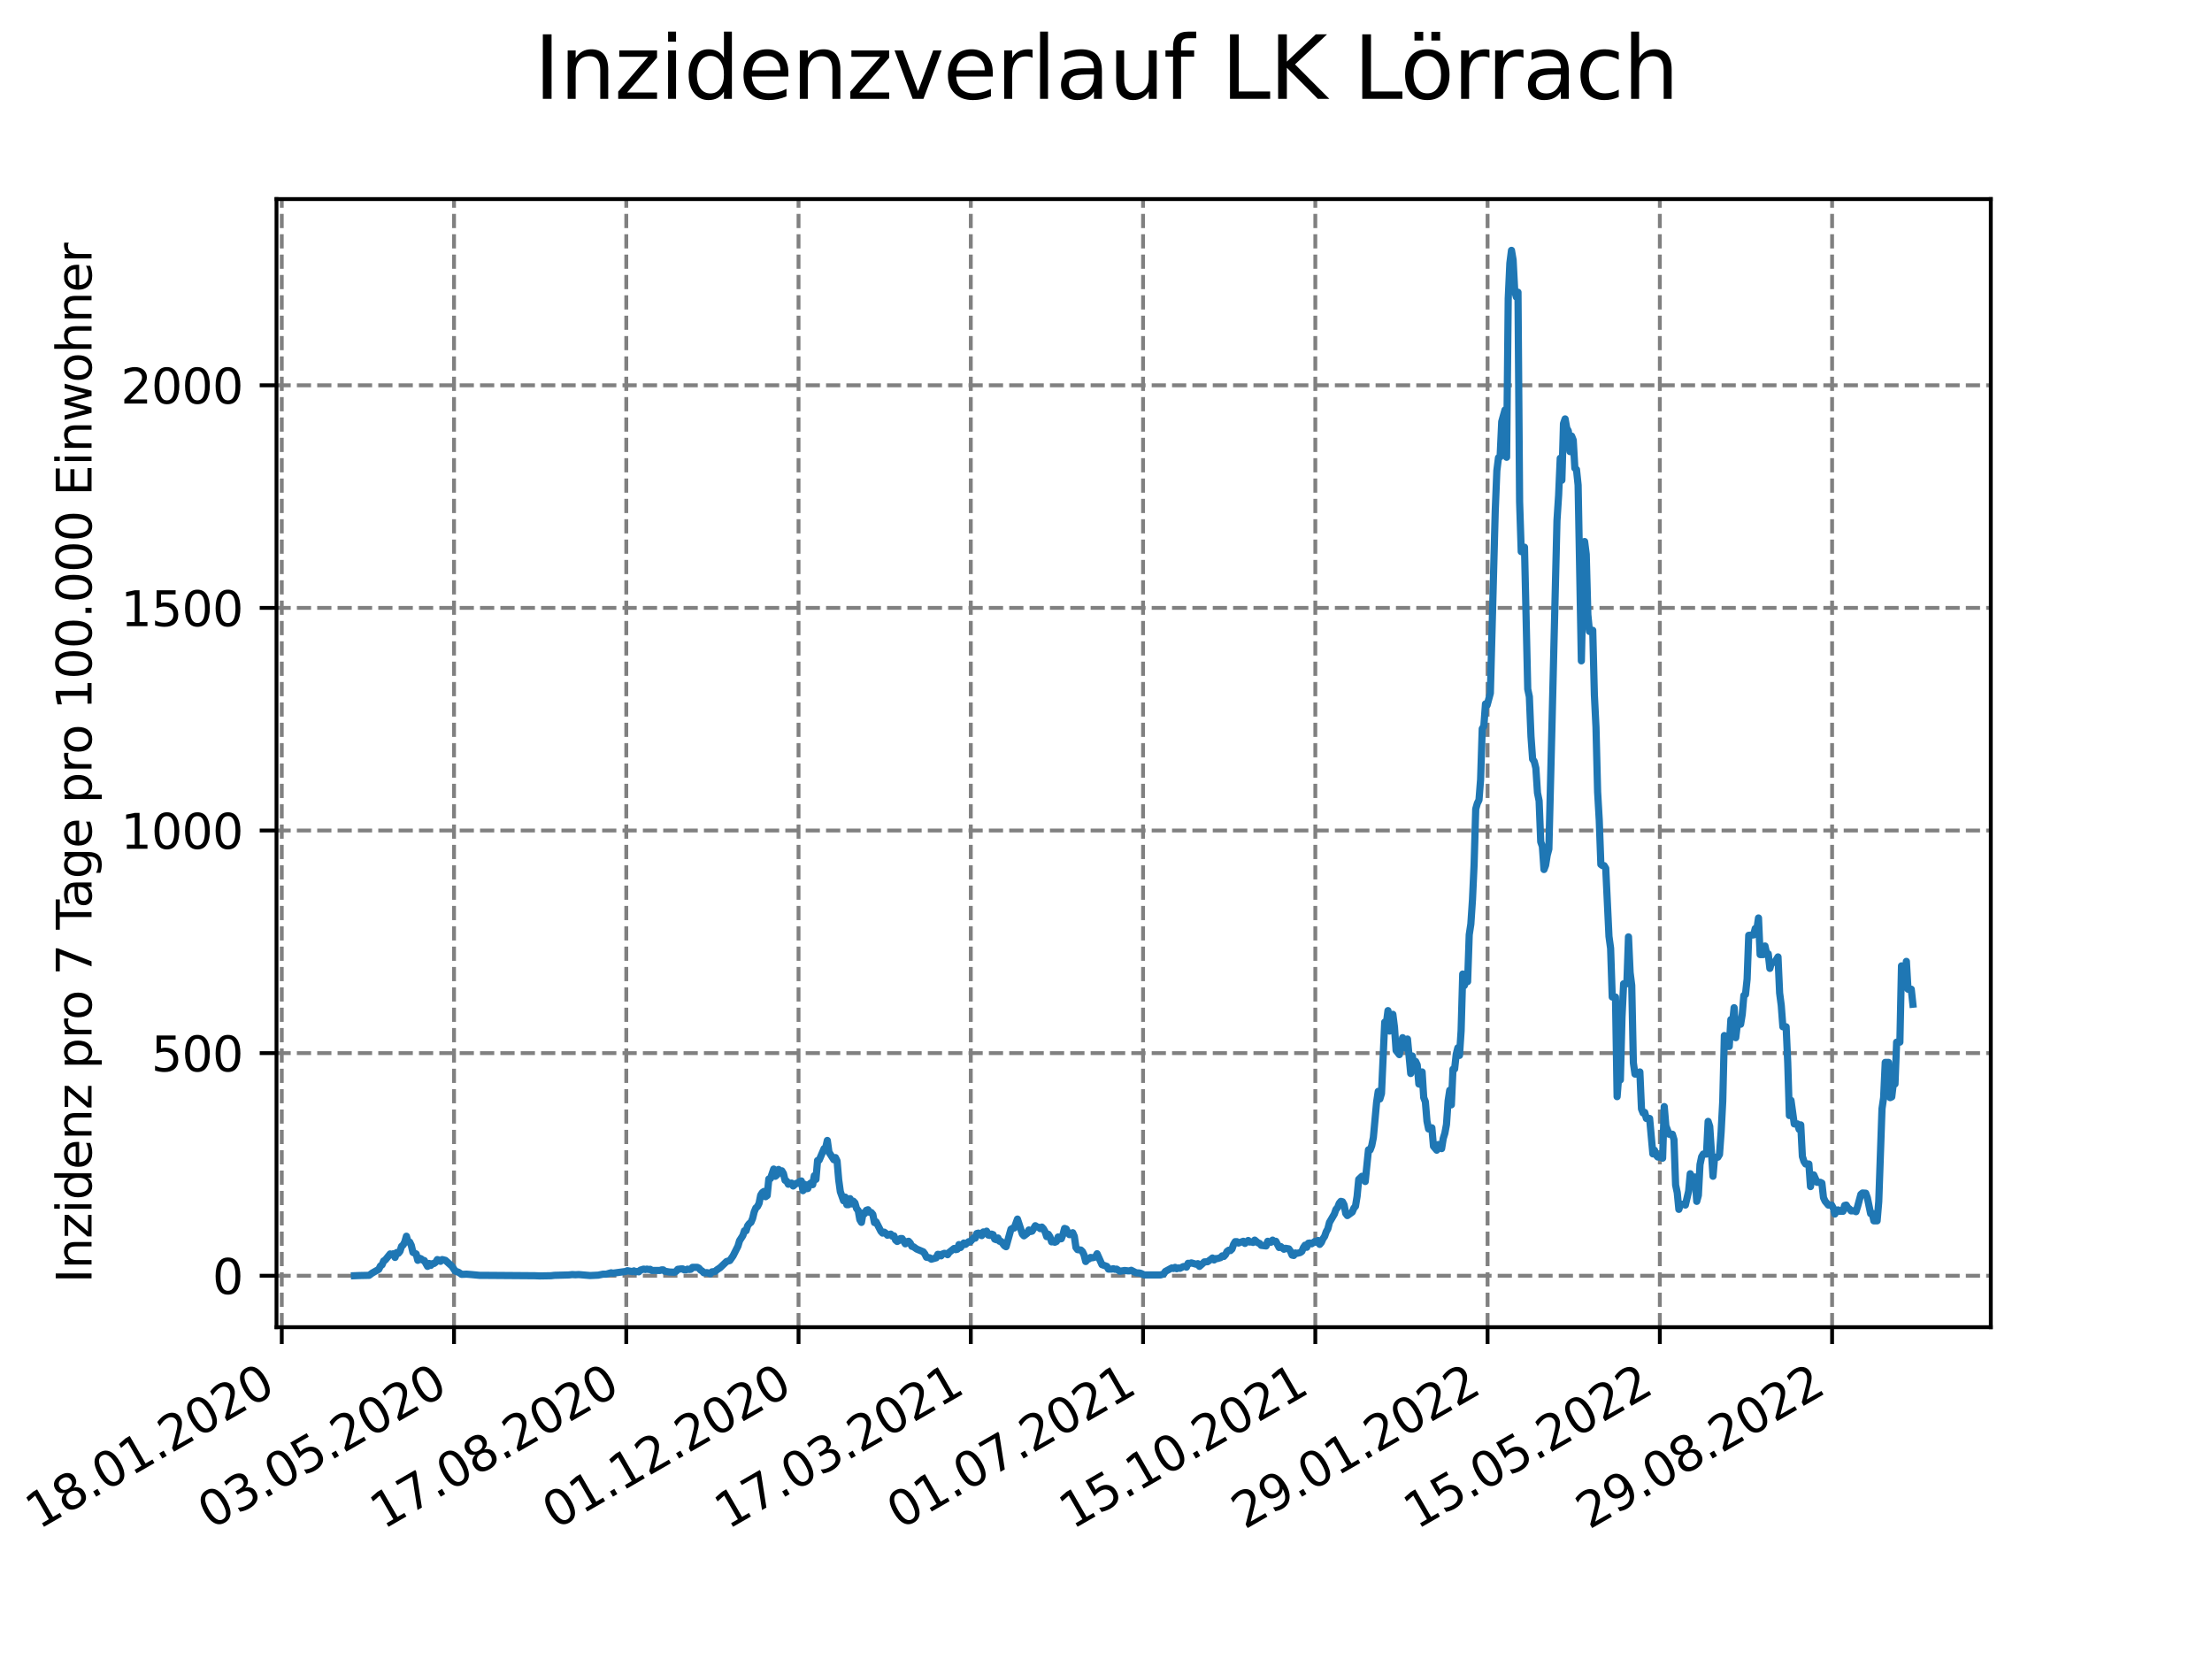 <?xml version="1.0" encoding="utf-8" standalone="no"?>
<!DOCTYPE svg PUBLIC "-//W3C//DTD SVG 1.1//EN"
  "http://www.w3.org/Graphics/SVG/1.1/DTD/svg11.dtd">
<svg xmlns:xlink="http://www.w3.org/1999/xlink" width="460.8pt" height="345.6pt" viewBox="0 0 460.8 345.6" xmlns="http://www.w3.org/2000/svg" version="1.1">
 <defs>
  <style type="text/css">*{stroke-linejoin: round; stroke-linecap: butt}</style>
 </defs>
 <g id="figure_1">
  <g id="patch_1">
   <path d="M 0 345.6 
L 460.8 345.6 
L 460.8 0 
L 0 0 
z
" style="fill: #ffffff"/>
  </g>
  <g id="axes_1">
   <g id="patch_2">
    <path d="M 57.6 276.48 
L 414.72 276.48 
L 414.72 41.472 
L 57.6 41.472 
z
" style="fill: #ffffff"/>
   </g>
   <g id="matplotlib.axis_1">
    <g id="xtick_1">
     <g id="line2d_1">
      <path d="M 58.697 276.48 
L 58.697 41.472 
" clip-path="url(#p4c8f0e629e)" style="fill: none; stroke-dasharray: 2.96,1.28; stroke-dashoffset: 0; stroke: #808080; stroke-width: 0.8"/>
     </g>
     <g id="line2d_2">
      <defs>
       <path id="mb872b6182a" d="M 0 0 
L 0 3.5 
" style="stroke: #000000; stroke-width: 0.8"/>
      </defs>
      <g>
       <use xlink:href="#mb872b6182a" x="58.697" y="276.48" style="stroke: #000000; stroke-width: 0.8"/>
      </g>
     </g>
     <g id="text_1">
      <!-- 18.01.2020 -->
      <g transform="translate(8.072 318.689) rotate(-30) scale(0.1 -0.1)">
       <defs>
        <path id="DejaVuSans-31" d="M 794 531 
L 1825 531 
L 1825 4091 
L 703 3866 
L 703 4441 
L 1819 4666 
L 2450 4666 
L 2450 531 
L 3481 531 
L 3481 0 
L 794 0 
L 794 531 
z
" transform="scale(0.016)"/>
        <path id="DejaVuSans-38" d="M 2034 2216 
Q 1584 2216 1326 1975 
Q 1069 1734 1069 1313 
Q 1069 891 1326 650 
Q 1584 409 2034 409 
Q 2484 409 2743 651 
Q 3003 894 3003 1313 
Q 3003 1734 2745 1975 
Q 2488 2216 2034 2216 
z
M 1403 2484 
Q 997 2584 770 2862 
Q 544 3141 544 3541 
Q 544 4100 942 4425 
Q 1341 4750 2034 4750 
Q 2731 4750 3128 4425 
Q 3525 4100 3525 3541 
Q 3525 3141 3298 2862 
Q 3072 2584 2669 2484 
Q 3125 2378 3379 2068 
Q 3634 1759 3634 1313 
Q 3634 634 3220 271 
Q 2806 -91 2034 -91 
Q 1263 -91 848 271 
Q 434 634 434 1313 
Q 434 1759 690 2068 
Q 947 2378 1403 2484 
z
M 1172 3481 
Q 1172 3119 1398 2916 
Q 1625 2713 2034 2713 
Q 2441 2713 2670 2916 
Q 2900 3119 2900 3481 
Q 2900 3844 2670 4047 
Q 2441 4250 2034 4250 
Q 1625 4250 1398 4047 
Q 1172 3844 1172 3481 
z
" transform="scale(0.016)"/>
        <path id="DejaVuSans-2e" d="M 684 794 
L 1344 794 
L 1344 0 
L 684 0 
L 684 794 
z
" transform="scale(0.016)"/>
        <path id="DejaVuSans-30" d="M 2034 4250 
Q 1547 4250 1301 3770 
Q 1056 3291 1056 2328 
Q 1056 1369 1301 889 
Q 1547 409 2034 409 
Q 2525 409 2770 889 
Q 3016 1369 3016 2328 
Q 3016 3291 2770 3770 
Q 2525 4250 2034 4250 
z
M 2034 4750 
Q 2819 4750 3233 4129 
Q 3647 3509 3647 2328 
Q 3647 1150 3233 529 
Q 2819 -91 2034 -91 
Q 1250 -91 836 529 
Q 422 1150 422 2328 
Q 422 3509 836 4129 
Q 1250 4750 2034 4750 
z
" transform="scale(0.016)"/>
        <path id="DejaVuSans-32" d="M 1228 531 
L 3431 531 
L 3431 0 
L 469 0 
L 469 531 
Q 828 903 1448 1529 
Q 2069 2156 2228 2338 
Q 2531 2678 2651 2914 
Q 2772 3150 2772 3378 
Q 2772 3750 2511 3984 
Q 2250 4219 1831 4219 
Q 1534 4219 1204 4116 
Q 875 4013 500 3803 
L 500 4441 
Q 881 4594 1212 4672 
Q 1544 4750 1819 4750 
Q 2544 4750 2975 4387 
Q 3406 4025 3406 3419 
Q 3406 3131 3298 2873 
Q 3191 2616 2906 2266 
Q 2828 2175 2409 1742 
Q 1991 1309 1228 531 
z
" transform="scale(0.016)"/>
       </defs>
       <use xlink:href="#DejaVuSans-31"/>
       <use xlink:href="#DejaVuSans-38" x="63.623"/>
       <use xlink:href="#DejaVuSans-2e" x="127.246"/>
       <use xlink:href="#DejaVuSans-30" x="159.033"/>
       <use xlink:href="#DejaVuSans-31" x="222.656"/>
       <use xlink:href="#DejaVuSans-2e" x="286.279"/>
       <use xlink:href="#DejaVuSans-32" x="318.066"/>
       <use xlink:href="#DejaVuSans-30" x="381.689"/>
       <use xlink:href="#DejaVuSans-32" x="445.312"/>
       <use xlink:href="#DejaVuSans-30" x="508.936"/>
      </g>
     </g>
    </g>
    <g id="xtick_2">
     <g id="line2d_3">
      <path d="M 94.582 276.48 
L 94.582 41.472 
" clip-path="url(#p4c8f0e629e)" style="fill: none; stroke-dasharray: 2.96,1.28; stroke-dashoffset: 0; stroke: #808080; stroke-width: 0.8"/>
     </g>
     <g id="line2d_4">
      <g>
       <use xlink:href="#mb872b6182a" x="94.582" y="276.48" style="stroke: #000000; stroke-width: 0.8"/>
      </g>
     </g>
     <g id="text_2">
      <!-- 03.05.2020 -->
      <g transform="translate(43.957 318.689) rotate(-30) scale(0.1 -0.1)">
       <defs>
        <path id="DejaVuSans-33" d="M 2597 2516 
Q 3050 2419 3304 2112 
Q 3559 1806 3559 1356 
Q 3559 666 3084 287 
Q 2609 -91 1734 -91 
Q 1441 -91 1130 -33 
Q 819 25 488 141 
L 488 750 
Q 750 597 1062 519 
Q 1375 441 1716 441 
Q 2309 441 2620 675 
Q 2931 909 2931 1356 
Q 2931 1769 2642 2001 
Q 2353 2234 1838 2234 
L 1294 2234 
L 1294 2753 
L 1863 2753 
Q 2328 2753 2575 2939 
Q 2822 3125 2822 3475 
Q 2822 3834 2567 4026 
Q 2313 4219 1838 4219 
Q 1578 4219 1281 4162 
Q 984 4106 628 3988 
L 628 4550 
Q 988 4650 1302 4700 
Q 1616 4750 1894 4750 
Q 2613 4750 3031 4423 
Q 3450 4097 3450 3541 
Q 3450 3153 3228 2886 
Q 3006 2619 2597 2516 
z
" transform="scale(0.016)"/>
        <path id="DejaVuSans-35" d="M 691 4666 
L 3169 4666 
L 3169 4134 
L 1269 4134 
L 1269 2991 
Q 1406 3038 1543 3061 
Q 1681 3084 1819 3084 
Q 2600 3084 3056 2656 
Q 3513 2228 3513 1497 
Q 3513 744 3044 326 
Q 2575 -91 1722 -91 
Q 1428 -91 1123 -41 
Q 819 9 494 109 
L 494 744 
Q 775 591 1075 516 
Q 1375 441 1709 441 
Q 2250 441 2565 725 
Q 2881 1009 2881 1497 
Q 2881 1984 2565 2268 
Q 2250 2553 1709 2553 
Q 1456 2553 1204 2497 
Q 953 2441 691 2322 
L 691 4666 
z
" transform="scale(0.016)"/>
       </defs>
       <use xlink:href="#DejaVuSans-30"/>
       <use xlink:href="#DejaVuSans-33" x="63.623"/>
       <use xlink:href="#DejaVuSans-2e" x="127.246"/>
       <use xlink:href="#DejaVuSans-30" x="159.033"/>
       <use xlink:href="#DejaVuSans-35" x="222.656"/>
       <use xlink:href="#DejaVuSans-2e" x="286.279"/>
       <use xlink:href="#DejaVuSans-32" x="318.066"/>
       <use xlink:href="#DejaVuSans-30" x="381.689"/>
       <use xlink:href="#DejaVuSans-32" x="445.312"/>
       <use xlink:href="#DejaVuSans-30" x="508.936"/>
      </g>
     </g>
    </g>
    <g id="xtick_3">
     <g id="line2d_5">
      <path d="M 130.467 276.48 
L 130.467 41.472 
" clip-path="url(#p4c8f0e629e)" style="fill: none; stroke-dasharray: 2.96,1.28; stroke-dashoffset: 0; stroke: #808080; stroke-width: 0.8"/>
     </g>
     <g id="line2d_6">
      <g>
       <use xlink:href="#mb872b6182a" x="130.467" y="276.48" style="stroke: #000000; stroke-width: 0.8"/>
      </g>
     </g>
     <g id="text_3">
      <!-- 17.08.2020 -->
      <g transform="translate(79.842 318.689) rotate(-30) scale(0.1 -0.1)">
       <defs>
        <path id="DejaVuSans-37" d="M 525 4666 
L 3525 4666 
L 3525 4397 
L 1831 0 
L 1172 0 
L 2766 4134 
L 525 4134 
L 525 4666 
z
" transform="scale(0.016)"/>
       </defs>
       <use xlink:href="#DejaVuSans-31"/>
       <use xlink:href="#DejaVuSans-37" x="63.623"/>
       <use xlink:href="#DejaVuSans-2e" x="127.246"/>
       <use xlink:href="#DejaVuSans-30" x="159.033"/>
       <use xlink:href="#DejaVuSans-38" x="222.656"/>
       <use xlink:href="#DejaVuSans-2e" x="286.279"/>
       <use xlink:href="#DejaVuSans-32" x="318.066"/>
       <use xlink:href="#DejaVuSans-30" x="381.689"/>
       <use xlink:href="#DejaVuSans-32" x="445.312"/>
       <use xlink:href="#DejaVuSans-30" x="508.936"/>
      </g>
     </g>
    </g>
    <g id="xtick_4">
     <g id="line2d_7">
      <path d="M 166.351 276.48 
L 166.351 41.472 
" clip-path="url(#p4c8f0e629e)" style="fill: none; stroke-dasharray: 2.96,1.28; stroke-dashoffset: 0; stroke: #808080; stroke-width: 0.8"/>
     </g>
     <g id="line2d_8">
      <g>
       <use xlink:href="#mb872b6182a" x="166.351" y="276.48" style="stroke: #000000; stroke-width: 0.8"/>
      </g>
     </g>
     <g id="text_4">
      <!-- 01.12.2020 -->
      <g transform="translate(115.726 318.689) rotate(-30) scale(0.1 -0.1)">
       <use xlink:href="#DejaVuSans-30"/>
       <use xlink:href="#DejaVuSans-31" x="63.623"/>
       <use xlink:href="#DejaVuSans-2e" x="127.246"/>
       <use xlink:href="#DejaVuSans-31" x="159.033"/>
       <use xlink:href="#DejaVuSans-32" x="222.656"/>
       <use xlink:href="#DejaVuSans-2e" x="286.279"/>
       <use xlink:href="#DejaVuSans-32" x="318.066"/>
       <use xlink:href="#DejaVuSans-30" x="381.689"/>
       <use xlink:href="#DejaVuSans-32" x="445.312"/>
       <use xlink:href="#DejaVuSans-30" x="508.936"/>
      </g>
     </g>
    </g>
    <g id="xtick_5">
     <g id="line2d_9">
      <path d="M 202.236 276.48 
L 202.236 41.472 
" clip-path="url(#p4c8f0e629e)" style="fill: none; stroke-dasharray: 2.96,1.28; stroke-dashoffset: 0; stroke: #808080; stroke-width: 0.8"/>
     </g>
     <g id="line2d_10">
      <g>
       <use xlink:href="#mb872b6182a" x="202.236" y="276.48" style="stroke: #000000; stroke-width: 0.8"/>
      </g>
     </g>
     <g id="text_5">
      <!-- 17.03.2021 -->
      <g transform="translate(151.611 318.689) rotate(-30) scale(0.1 -0.1)">
       <use xlink:href="#DejaVuSans-31"/>
       <use xlink:href="#DejaVuSans-37" x="63.623"/>
       <use xlink:href="#DejaVuSans-2e" x="127.246"/>
       <use xlink:href="#DejaVuSans-30" x="159.033"/>
       <use xlink:href="#DejaVuSans-33" x="222.656"/>
       <use xlink:href="#DejaVuSans-2e" x="286.279"/>
       <use xlink:href="#DejaVuSans-32" x="318.066"/>
       <use xlink:href="#DejaVuSans-30" x="381.689"/>
       <use xlink:href="#DejaVuSans-32" x="445.312"/>
       <use xlink:href="#DejaVuSans-31" x="508.936"/>
      </g>
     </g>
    </g>
    <g id="xtick_6">
     <g id="line2d_11">
      <path d="M 238.121 276.48 
L 238.121 41.472 
" clip-path="url(#p4c8f0e629e)" style="fill: none; stroke-dasharray: 2.96,1.28; stroke-dashoffset: 0; stroke: #808080; stroke-width: 0.8"/>
     </g>
     <g id="line2d_12">
      <g>
       <use xlink:href="#mb872b6182a" x="238.121" y="276.48" style="stroke: #000000; stroke-width: 0.8"/>
      </g>
     </g>
     <g id="text_6">
      <!-- 01.07.2021 -->
      <g transform="translate(187.495 318.689) rotate(-30) scale(0.1 -0.1)">
       <use xlink:href="#DejaVuSans-30"/>
       <use xlink:href="#DejaVuSans-31" x="63.623"/>
       <use xlink:href="#DejaVuSans-2e" x="127.246"/>
       <use xlink:href="#DejaVuSans-30" x="159.033"/>
       <use xlink:href="#DejaVuSans-37" x="222.656"/>
       <use xlink:href="#DejaVuSans-2e" x="286.279"/>
       <use xlink:href="#DejaVuSans-32" x="318.066"/>
       <use xlink:href="#DejaVuSans-30" x="381.689"/>
       <use xlink:href="#DejaVuSans-32" x="445.312"/>
       <use xlink:href="#DejaVuSans-31" x="508.936"/>
      </g>
     </g>
    </g>
    <g id="xtick_7">
     <g id="line2d_13">
      <path d="M 274.005 276.48 
L 274.005 41.472 
" clip-path="url(#p4c8f0e629e)" style="fill: none; stroke-dasharray: 2.96,1.28; stroke-dashoffset: 0; stroke: #808080; stroke-width: 0.8"/>
     </g>
     <g id="line2d_14">
      <g>
       <use xlink:href="#mb872b6182a" x="274.005" y="276.48" style="stroke: #000000; stroke-width: 0.8"/>
      </g>
     </g>
     <g id="text_7">
      <!-- 15.10.2021 -->
      <g transform="translate(223.38 318.689) rotate(-30) scale(0.1 -0.1)">
       <use xlink:href="#DejaVuSans-31"/>
       <use xlink:href="#DejaVuSans-35" x="63.623"/>
       <use xlink:href="#DejaVuSans-2e" x="127.246"/>
       <use xlink:href="#DejaVuSans-31" x="159.033"/>
       <use xlink:href="#DejaVuSans-30" x="222.656"/>
       <use xlink:href="#DejaVuSans-2e" x="286.279"/>
       <use xlink:href="#DejaVuSans-32" x="318.066"/>
       <use xlink:href="#DejaVuSans-30" x="381.689"/>
       <use xlink:href="#DejaVuSans-32" x="445.312"/>
       <use xlink:href="#DejaVuSans-31" x="508.936"/>
      </g>
     </g>
    </g>
    <g id="xtick_8">
     <g id="line2d_15">
      <path d="M 309.89 276.48 
L 309.89 41.472 
" clip-path="url(#p4c8f0e629e)" style="fill: none; stroke-dasharray: 2.96,1.28; stroke-dashoffset: 0; stroke: #808080; stroke-width: 0.8"/>
     </g>
     <g id="line2d_16">
      <g>
       <use xlink:href="#mb872b6182a" x="309.89" y="276.48" style="stroke: #000000; stroke-width: 0.8"/>
      </g>
     </g>
     <g id="text_8">
      <!-- 29.01.2022 -->
      <g transform="translate(259.265 318.689) rotate(-30) scale(0.1 -0.1)">
       <defs>
        <path id="DejaVuSans-39" d="M 703 97 
L 703 672 
Q 941 559 1184 500 
Q 1428 441 1663 441 
Q 2288 441 2617 861 
Q 2947 1281 2994 2138 
Q 2813 1869 2534 1725 
Q 2256 1581 1919 1581 
Q 1219 1581 811 2004 
Q 403 2428 403 3163 
Q 403 3881 828 4315 
Q 1253 4750 1959 4750 
Q 2769 4750 3195 4129 
Q 3622 3509 3622 2328 
Q 3622 1225 3098 567 
Q 2575 -91 1691 -91 
Q 1453 -91 1209 -44 
Q 966 3 703 97 
z
M 1959 2075 
Q 2384 2075 2632 2365 
Q 2881 2656 2881 3163 
Q 2881 3666 2632 3958 
Q 2384 4250 1959 4250 
Q 1534 4250 1286 3958 
Q 1038 3666 1038 3163 
Q 1038 2656 1286 2365 
Q 1534 2075 1959 2075 
z
" transform="scale(0.016)"/>
       </defs>
       <use xlink:href="#DejaVuSans-32"/>
       <use xlink:href="#DejaVuSans-39" x="63.623"/>
       <use xlink:href="#DejaVuSans-2e" x="127.246"/>
       <use xlink:href="#DejaVuSans-30" x="159.033"/>
       <use xlink:href="#DejaVuSans-31" x="222.656"/>
       <use xlink:href="#DejaVuSans-2e" x="286.279"/>
       <use xlink:href="#DejaVuSans-32" x="318.066"/>
       <use xlink:href="#DejaVuSans-30" x="381.689"/>
       <use xlink:href="#DejaVuSans-32" x="445.312"/>
       <use xlink:href="#DejaVuSans-32" x="508.936"/>
      </g>
     </g>
    </g>
    <g id="xtick_9">
     <g id="line2d_17">
      <path d="M 345.775 276.48 
L 345.775 41.472 
" clip-path="url(#p4c8f0e629e)" style="fill: none; stroke-dasharray: 2.96,1.28; stroke-dashoffset: 0; stroke: #808080; stroke-width: 0.8"/>
     </g>
     <g id="line2d_18">
      <g>
       <use xlink:href="#mb872b6182a" x="345.775" y="276.48" style="stroke: #000000; stroke-width: 0.8"/>
      </g>
     </g>
     <g id="text_9">
      <!-- 15.05.2022 -->
      <g transform="translate(295.149 318.689) rotate(-30) scale(0.1 -0.1)">
       <use xlink:href="#DejaVuSans-31"/>
       <use xlink:href="#DejaVuSans-35" x="63.623"/>
       <use xlink:href="#DejaVuSans-2e" x="127.246"/>
       <use xlink:href="#DejaVuSans-30" x="159.033"/>
       <use xlink:href="#DejaVuSans-35" x="222.656"/>
       <use xlink:href="#DejaVuSans-2e" x="286.279"/>
       <use xlink:href="#DejaVuSans-32" x="318.066"/>
       <use xlink:href="#DejaVuSans-30" x="381.689"/>
       <use xlink:href="#DejaVuSans-32" x="445.312"/>
       <use xlink:href="#DejaVuSans-32" x="508.936"/>
      </g>
     </g>
    </g>
    <g id="xtick_10">
     <g id="line2d_19">
      <path d="M 381.659 276.48 
L 381.659 41.472 
" clip-path="url(#p4c8f0e629e)" style="fill: none; stroke-dasharray: 2.96,1.28; stroke-dashoffset: 0; stroke: #808080; stroke-width: 0.8"/>
     </g>
     <g id="line2d_20">
      <g>
       <use xlink:href="#mb872b6182a" x="381.659" y="276.48" style="stroke: #000000; stroke-width: 0.8"/>
      </g>
     </g>
     <g id="text_10">
      <!-- 29.08.2022 -->
      <g transform="translate(331.034 318.689) rotate(-30) scale(0.1 -0.1)">
       <use xlink:href="#DejaVuSans-32"/>
       <use xlink:href="#DejaVuSans-39" x="63.623"/>
       <use xlink:href="#DejaVuSans-2e" x="127.246"/>
       <use xlink:href="#DejaVuSans-30" x="159.033"/>
       <use xlink:href="#DejaVuSans-38" x="222.656"/>
       <use xlink:href="#DejaVuSans-2e" x="286.279"/>
       <use xlink:href="#DejaVuSans-32" x="318.066"/>
       <use xlink:href="#DejaVuSans-30" x="381.689"/>
       <use xlink:href="#DejaVuSans-32" x="445.312"/>
       <use xlink:href="#DejaVuSans-32" x="508.936"/>
      </g>
     </g>
    </g>
   </g>
   <g id="matplotlib.axis_2">
    <g id="ytick_1">
     <g id="line2d_21">
      <path d="M 57.6 265.757 
L 414.72 265.757 
" clip-path="url(#p4c8f0e629e)" style="fill: none; stroke-dasharray: 2.96,1.28; stroke-dashoffset: 0; stroke: #808080; stroke-width: 0.8"/>
     </g>
     <g id="line2d_22">
      <defs>
       <path id="mcbd62d6238" d="M 0 0 
L -3.5 0 
" style="stroke: #000000; stroke-width: 0.8"/>
      </defs>
      <g>
       <use xlink:href="#mcbd62d6238" x="57.6" y="265.757" style="stroke: #000000; stroke-width: 0.8"/>
      </g>
     </g>
     <g id="text_11">
      <!-- 0 -->
      <g transform="translate(44.237 269.556) scale(0.1 -0.1)">
       <use xlink:href="#DejaVuSans-30"/>
      </g>
     </g>
    </g>
    <g id="ytick_2">
     <g id="line2d_23">
      <path d="M 57.6 219.384 
L 414.72 219.384 
" clip-path="url(#p4c8f0e629e)" style="fill: none; stroke-dasharray: 2.96,1.28; stroke-dashoffset: 0; stroke: #808080; stroke-width: 0.8"/>
     </g>
     <g id="line2d_24">
      <g>
       <use xlink:href="#mcbd62d6238" x="57.6" y="219.384" style="stroke: #000000; stroke-width: 0.8"/>
      </g>
     </g>
     <g id="text_12">
      <!-- 500 -->
      <g transform="translate(31.512 223.183) scale(0.1 -0.1)">
       <use xlink:href="#DejaVuSans-35"/>
       <use xlink:href="#DejaVuSans-30" x="63.623"/>
       <use xlink:href="#DejaVuSans-30" x="127.246"/>
      </g>
     </g>
    </g>
    <g id="ytick_3">
     <g id="line2d_25">
      <path d="M 57.6 173.011 
L 414.72 173.011 
" clip-path="url(#p4c8f0e629e)" style="fill: none; stroke-dasharray: 2.96,1.28; stroke-dashoffset: 0; stroke: #808080; stroke-width: 0.8"/>
     </g>
     <g id="line2d_26">
      <g>
       <use xlink:href="#mcbd62d6238" x="57.6" y="173.011" style="stroke: #000000; stroke-width: 0.8"/>
      </g>
     </g>
     <g id="text_13">
      <!-- 1000 -->
      <g transform="translate(25.15 176.81) scale(0.1 -0.1)">
       <use xlink:href="#DejaVuSans-31"/>
       <use xlink:href="#DejaVuSans-30" x="63.623"/>
       <use xlink:href="#DejaVuSans-30" x="127.246"/>
       <use xlink:href="#DejaVuSans-30" x="190.869"/>
      </g>
     </g>
    </g>
    <g id="ytick_4">
     <g id="line2d_27">
      <path d="M 57.6 126.638 
L 414.72 126.638 
" clip-path="url(#p4c8f0e629e)" style="fill: none; stroke-dasharray: 2.96,1.28; stroke-dashoffset: 0; stroke: #808080; stroke-width: 0.8"/>
     </g>
     <g id="line2d_28">
      <g>
       <use xlink:href="#mcbd62d6238" x="57.6" y="126.638" style="stroke: #000000; stroke-width: 0.8"/>
      </g>
     </g>
     <g id="text_14">
      <!-- 1500 -->
      <g transform="translate(25.15 130.437) scale(0.1 -0.1)">
       <use xlink:href="#DejaVuSans-31"/>
       <use xlink:href="#DejaVuSans-35" x="63.623"/>
       <use xlink:href="#DejaVuSans-30" x="127.246"/>
       <use xlink:href="#DejaVuSans-30" x="190.869"/>
      </g>
     </g>
    </g>
    <g id="ytick_5">
     <g id="line2d_29">
      <path d="M 57.6 80.265 
L 414.72 80.265 
" clip-path="url(#p4c8f0e629e)" style="fill: none; stroke-dasharray: 2.96,1.28; stroke-dashoffset: 0; stroke: #808080; stroke-width: 0.8"/>
     </g>
     <g id="line2d_30">
      <g>
       <use xlink:href="#mcbd62d6238" x="57.6" y="80.265" style="stroke: #000000; stroke-width: 0.8"/>
      </g>
     </g>
     <g id="text_15">
      <!-- 2000 -->
      <g transform="translate(25.15 84.064) scale(0.1 -0.1)">
       <use xlink:href="#DejaVuSans-32"/>
       <use xlink:href="#DejaVuSans-30" x="63.623"/>
       <use xlink:href="#DejaVuSans-30" x="127.246"/>
       <use xlink:href="#DejaVuSans-30" x="190.869"/>
      </g>
     </g>
    </g>
    <g id="text_16">
     <!-- Inzidenz pro 7 Tage pro 100.000 Einwohner -->
     <g transform="translate(19.07 267.301) rotate(-90) scale(0.1 -0.1)">
      <defs>
       <path id="DejaVuSans-49" d="M 628 4666 
L 1259 4666 
L 1259 0 
L 628 0 
L 628 4666 
z
" transform="scale(0.016)"/>
       <path id="DejaVuSans-6e" d="M 3513 2113 
L 3513 0 
L 2938 0 
L 2938 2094 
Q 2938 2591 2744 2837 
Q 2550 3084 2163 3084 
Q 1697 3084 1428 2787 
Q 1159 2491 1159 1978 
L 1159 0 
L 581 0 
L 581 3500 
L 1159 3500 
L 1159 2956 
Q 1366 3272 1645 3428 
Q 1925 3584 2291 3584 
Q 2894 3584 3203 3211 
Q 3513 2838 3513 2113 
z
" transform="scale(0.016)"/>
       <path id="DejaVuSans-7a" d="M 353 3500 
L 3084 3500 
L 3084 2975 
L 922 459 
L 3084 459 
L 3084 0 
L 275 0 
L 275 525 
L 2438 3041 
L 353 3041 
L 353 3500 
z
" transform="scale(0.016)"/>
       <path id="DejaVuSans-69" d="M 603 3500 
L 1178 3500 
L 1178 0 
L 603 0 
L 603 3500 
z
M 603 4863 
L 1178 4863 
L 1178 4134 
L 603 4134 
L 603 4863 
z
" transform="scale(0.016)"/>
       <path id="DejaVuSans-64" d="M 2906 2969 
L 2906 4863 
L 3481 4863 
L 3481 0 
L 2906 0 
L 2906 525 
Q 2725 213 2448 61 
Q 2172 -91 1784 -91 
Q 1150 -91 751 415 
Q 353 922 353 1747 
Q 353 2572 751 3078 
Q 1150 3584 1784 3584 
Q 2172 3584 2448 3432 
Q 2725 3281 2906 2969 
z
M 947 1747 
Q 947 1113 1208 752 
Q 1469 391 1925 391 
Q 2381 391 2643 752 
Q 2906 1113 2906 1747 
Q 2906 2381 2643 2742 
Q 2381 3103 1925 3103 
Q 1469 3103 1208 2742 
Q 947 2381 947 1747 
z
" transform="scale(0.016)"/>
       <path id="DejaVuSans-65" d="M 3597 1894 
L 3597 1613 
L 953 1613 
Q 991 1019 1311 708 
Q 1631 397 2203 397 
Q 2534 397 2845 478 
Q 3156 559 3463 722 
L 3463 178 
Q 3153 47 2828 -22 
Q 2503 -91 2169 -91 
Q 1331 -91 842 396 
Q 353 884 353 1716 
Q 353 2575 817 3079 
Q 1281 3584 2069 3584 
Q 2775 3584 3186 3129 
Q 3597 2675 3597 1894 
z
M 3022 2063 
Q 3016 2534 2758 2815 
Q 2500 3097 2075 3097 
Q 1594 3097 1305 2825 
Q 1016 2553 972 2059 
L 3022 2063 
z
" transform="scale(0.016)"/>
       <path id="DejaVuSans-20" transform="scale(0.016)"/>
       <path id="DejaVuSans-70" d="M 1159 525 
L 1159 -1331 
L 581 -1331 
L 581 3500 
L 1159 3500 
L 1159 2969 
Q 1341 3281 1617 3432 
Q 1894 3584 2278 3584 
Q 2916 3584 3314 3078 
Q 3713 2572 3713 1747 
Q 3713 922 3314 415 
Q 2916 -91 2278 -91 
Q 1894 -91 1617 61 
Q 1341 213 1159 525 
z
M 3116 1747 
Q 3116 2381 2855 2742 
Q 2594 3103 2138 3103 
Q 1681 3103 1420 2742 
Q 1159 2381 1159 1747 
Q 1159 1113 1420 752 
Q 1681 391 2138 391 
Q 2594 391 2855 752 
Q 3116 1113 3116 1747 
z
" transform="scale(0.016)"/>
       <path id="DejaVuSans-72" d="M 2631 2963 
Q 2534 3019 2420 3045 
Q 2306 3072 2169 3072 
Q 1681 3072 1420 2755 
Q 1159 2438 1159 1844 
L 1159 0 
L 581 0 
L 581 3500 
L 1159 3500 
L 1159 2956 
Q 1341 3275 1631 3429 
Q 1922 3584 2338 3584 
Q 2397 3584 2469 3576 
Q 2541 3569 2628 3553 
L 2631 2963 
z
" transform="scale(0.016)"/>
       <path id="DejaVuSans-6f" d="M 1959 3097 
Q 1497 3097 1228 2736 
Q 959 2375 959 1747 
Q 959 1119 1226 758 
Q 1494 397 1959 397 
Q 2419 397 2687 759 
Q 2956 1122 2956 1747 
Q 2956 2369 2687 2733 
Q 2419 3097 1959 3097 
z
M 1959 3584 
Q 2709 3584 3137 3096 
Q 3566 2609 3566 1747 
Q 3566 888 3137 398 
Q 2709 -91 1959 -91 
Q 1206 -91 779 398 
Q 353 888 353 1747 
Q 353 2609 779 3096 
Q 1206 3584 1959 3584 
z
" transform="scale(0.016)"/>
       <path id="DejaVuSans-54" d="M -19 4666 
L 3928 4666 
L 3928 4134 
L 2272 4134 
L 2272 0 
L 1638 0 
L 1638 4134 
L -19 4134 
L -19 4666 
z
" transform="scale(0.016)"/>
       <path id="DejaVuSans-61" d="M 2194 1759 
Q 1497 1759 1228 1600 
Q 959 1441 959 1056 
Q 959 750 1161 570 
Q 1363 391 1709 391 
Q 2188 391 2477 730 
Q 2766 1069 2766 1631 
L 2766 1759 
L 2194 1759 
z
M 3341 1997 
L 3341 0 
L 2766 0 
L 2766 531 
Q 2569 213 2275 61 
Q 1981 -91 1556 -91 
Q 1019 -91 701 211 
Q 384 513 384 1019 
Q 384 1609 779 1909 
Q 1175 2209 1959 2209 
L 2766 2209 
L 2766 2266 
Q 2766 2663 2505 2880 
Q 2244 3097 1772 3097 
Q 1472 3097 1187 3025 
Q 903 2953 641 2809 
L 641 3341 
Q 956 3463 1253 3523 
Q 1550 3584 1831 3584 
Q 2591 3584 2966 3190 
Q 3341 2797 3341 1997 
z
" transform="scale(0.016)"/>
       <path id="DejaVuSans-67" d="M 2906 1791 
Q 2906 2416 2648 2759 
Q 2391 3103 1925 3103 
Q 1463 3103 1205 2759 
Q 947 2416 947 1791 
Q 947 1169 1205 825 
Q 1463 481 1925 481 
Q 2391 481 2648 825 
Q 2906 1169 2906 1791 
z
M 3481 434 
Q 3481 -459 3084 -895 
Q 2688 -1331 1869 -1331 
Q 1566 -1331 1297 -1286 
Q 1028 -1241 775 -1147 
L 775 -588 
Q 1028 -725 1275 -790 
Q 1522 -856 1778 -856 
Q 2344 -856 2625 -561 
Q 2906 -266 2906 331 
L 2906 616 
Q 2728 306 2450 153 
Q 2172 0 1784 0 
Q 1141 0 747 490 
Q 353 981 353 1791 
Q 353 2603 747 3093 
Q 1141 3584 1784 3584 
Q 2172 3584 2450 3431 
Q 2728 3278 2906 2969 
L 2906 3500 
L 3481 3500 
L 3481 434 
z
" transform="scale(0.016)"/>
       <path id="DejaVuSans-45" d="M 628 4666 
L 3578 4666 
L 3578 4134 
L 1259 4134 
L 1259 2753 
L 3481 2753 
L 3481 2222 
L 1259 2222 
L 1259 531 
L 3634 531 
L 3634 0 
L 628 0 
L 628 4666 
z
" transform="scale(0.016)"/>
       <path id="DejaVuSans-77" d="M 269 3500 
L 844 3500 
L 1563 769 
L 2278 3500 
L 2956 3500 
L 3675 769 
L 4391 3500 
L 4966 3500 
L 4050 0 
L 3372 0 
L 2619 2869 
L 1863 0 
L 1184 0 
L 269 3500 
z
" transform="scale(0.016)"/>
       <path id="DejaVuSans-68" d="M 3513 2113 
L 3513 0 
L 2938 0 
L 2938 2094 
Q 2938 2591 2744 2837 
Q 2550 3084 2163 3084 
Q 1697 3084 1428 2787 
Q 1159 2491 1159 1978 
L 1159 0 
L 581 0 
L 581 4863 
L 1159 4863 
L 1159 2956 
Q 1366 3272 1645 3428 
Q 1925 3584 2291 3584 
Q 2894 3584 3203 3211 
Q 3513 2838 3513 2113 
z
" transform="scale(0.016)"/>
      </defs>
      <use xlink:href="#DejaVuSans-49"/>
      <use xlink:href="#DejaVuSans-6e" x="29.492"/>
      <use xlink:href="#DejaVuSans-7a" x="92.871"/>
      <use xlink:href="#DejaVuSans-69" x="145.361"/>
      <use xlink:href="#DejaVuSans-64" x="173.145"/>
      <use xlink:href="#DejaVuSans-65" x="236.621"/>
      <use xlink:href="#DejaVuSans-6e" x="298.145"/>
      <use xlink:href="#DejaVuSans-7a" x="361.523"/>
      <use xlink:href="#DejaVuSans-20" x="414.014"/>
      <use xlink:href="#DejaVuSans-70" x="445.801"/>
      <use xlink:href="#DejaVuSans-72" x="509.277"/>
      <use xlink:href="#DejaVuSans-6f" x="548.141"/>
      <use xlink:href="#DejaVuSans-20" x="609.322"/>
      <use xlink:href="#DejaVuSans-37" x="641.109"/>
      <use xlink:href="#DejaVuSans-20" x="704.732"/>
      <use xlink:href="#DejaVuSans-54" x="736.52"/>
      <use xlink:href="#DejaVuSans-61" x="781.104"/>
      <use xlink:href="#DejaVuSans-67" x="842.383"/>
      <use xlink:href="#DejaVuSans-65" x="905.859"/>
      <use xlink:href="#DejaVuSans-20" x="967.383"/>
      <use xlink:href="#DejaVuSans-70" x="999.17"/>
      <use xlink:href="#DejaVuSans-72" x="1062.646"/>
      <use xlink:href="#DejaVuSans-6f" x="1101.51"/>
      <use xlink:href="#DejaVuSans-20" x="1162.691"/>
      <use xlink:href="#DejaVuSans-31" x="1194.479"/>
      <use xlink:href="#DejaVuSans-30" x="1258.102"/>
      <use xlink:href="#DejaVuSans-30" x="1321.725"/>
      <use xlink:href="#DejaVuSans-2e" x="1385.348"/>
      <use xlink:href="#DejaVuSans-30" x="1417.135"/>
      <use xlink:href="#DejaVuSans-30" x="1480.758"/>
      <use xlink:href="#DejaVuSans-30" x="1544.381"/>
      <use xlink:href="#DejaVuSans-20" x="1608.004"/>
      <use xlink:href="#DejaVuSans-45" x="1639.791"/>
      <use xlink:href="#DejaVuSans-69" x="1702.975"/>
      <use xlink:href="#DejaVuSans-6e" x="1730.758"/>
      <use xlink:href="#DejaVuSans-77" x="1794.137"/>
      <use xlink:href="#DejaVuSans-6f" x="1875.924"/>
      <use xlink:href="#DejaVuSans-68" x="1937.105"/>
      <use xlink:href="#DejaVuSans-6e" x="2000.484"/>
      <use xlink:href="#DejaVuSans-65" x="2063.863"/>
      <use xlink:href="#DejaVuSans-72" x="2125.387"/>
     </g>
    </g>
   </g>
   <g id="line2d_31">
    <path d="M 73.833 265.757 
L 74.848 265.717 
L 76.88 265.676 
L 77.557 265.19 
L 78.911 264.419 
L 79.249 263.73 
L 79.588 263.487 
L 79.926 262.676 
L 80.265 262.473 
L 81.28 261.216 
L 81.619 261.338 
L 81.958 261.175 
L 82.296 261.946 
L 82.635 260.932 
L 82.973 261.094 
L 83.312 260.689 
L 83.65 259.635 
L 83.989 259.351 
L 84.327 258.702 
L 84.666 257.526 
L 85.004 258.702 
L 85.343 258.743 
L 85.681 259.432 
L 86.02 260.892 
L 86.697 261.216 
L 87.036 262.554 
L 87.374 262.108 
L 87.713 262.23 
L 88.051 262.513 
L 88.39 262.595 
L 89.067 263.811 
L 89.405 263.203 
L 89.744 263.608 
L 90.082 263.243 
L 90.421 263.203 
L 90.759 262.96 
L 91.098 262.392 
L 91.437 262.513 
L 91.775 262.757 
L 92.114 262.392 
L 92.791 262.554 
L 94.145 263.77 
L 94.822 264.784 
L 95.499 265.027 
L 96.176 265.473 
L 97.192 265.433 
L 98.207 265.514 
L 99.9 265.676 
L 100.577 265.676 
L 111.41 265.757 
L 112.426 265.798 
L 114.795 265.757 
L 115.472 265.676 
L 118.519 265.595 
L 119.196 265.514 
L 119.873 265.555 
L 120.55 265.514 
L 122.92 265.717 
L 124.613 265.636 
L 125.628 265.433 
L 126.306 265.433 
L 126.983 265.23 
L 127.321 265.149 
L 127.66 265.23 
L 130.368 264.865 
L 130.707 264.703 
L 131.722 264.906 
L 132.061 264.744 
L 132.399 264.946 
L 132.738 264.865 
L 133.076 264.946 
L 133.415 264.581 
L 134.092 264.379 
L 134.43 264.46 
L 134.769 264.379 
L 135.107 264.46 
L 135.446 264.419 
L 135.785 264.662 
L 137.477 264.662 
L 137.816 264.541 
L 138.154 264.541 
L 138.493 264.825 
L 139.508 264.987 
L 140.524 265.027 
L 140.863 264.825 
L 141.201 264.419 
L 141.878 264.338 
L 142.217 264.338 
L 142.555 264.541 
L 142.894 264.541 
L 143.232 264.379 
L 143.571 264.46 
L 143.909 264.419 
L 144.248 264.014 
L 145.263 264.014 
L 145.602 264.176 
L 145.941 264.581 
L 146.279 264.784 
L 146.618 265.149 
L 147.295 265.109 
L 147.972 265.352 
L 148.31 264.946 
L 148.987 264.865 
L 149.326 264.541 
L 150.003 264.095 
L 151.357 262.797 
L 152.034 262.595 
L 152.711 261.621 
L 153.727 259.594 
L 154.065 258.459 
L 154.742 257.405 
L 155.081 256.391 
L 155.42 256.391 
L 155.758 255.337 
L 156.097 254.891 
L 156.435 254.647 
L 156.774 253.836 
L 157.112 252.458 
L 157.451 251.647 
L 157.789 251.363 
L 158.128 250.674 
L 158.466 248.971 
L 158.805 248.444 
L 159.143 248.2 
L 159.482 249.295 
L 159.82 249.052 
L 160.159 245.605 
L 160.498 245.524 
L 161.175 243.537 
L 161.513 245.038 
L 161.852 244.754 
L 162.19 243.618 
L 162.529 244.348 
L 162.867 243.902 
L 163.206 244.47 
L 163.544 245.889 
L 163.883 246.051 
L 164.221 246.7 
L 164.56 246.497 
L 164.898 246.457 
L 165.237 247.065 
L 165.914 246.497 
L 166.253 246.497 
L 166.591 246.132 
L 166.93 246.011 
L 167.268 248.038 
L 167.607 246.7 
L 167.945 247.633 
L 168.284 247.592 
L 168.622 246.66 
L 168.961 246.416 
L 169.299 246.781 
L 169.638 244.916 
L 169.977 245.686 
L 170.315 241.753 
L 170.654 241.672 
L 171.669 239.28 
L 172.008 239.077 
L 172.346 237.577 
L 172.685 240.01 
L 173.7 241.591 
L 174.039 241.145 
L 174.377 241.834 
L 174.716 245.767 
L 175.055 248.241 
L 175.732 250.147 
L 176.07 249.376 
L 176.409 250.958 
L 176.747 250.958 
L 177.086 249.701 
L 177.424 250.795 
L 177.763 250.228 
L 178.101 250.593 
L 178.44 251.768 
L 178.778 252.174 
L 179.117 254.08 
L 179.455 254.647 
L 179.794 252.701 
L 180.133 252.823 
L 180.471 252.133 
L 180.81 252.012 
L 181.148 252.539 
L 181.487 252.579 
L 181.825 252.985 
L 182.164 254.688 
L 182.502 254.526 
L 183.518 256.512 
L 183.856 256.877 
L 184.195 256.675 
L 184.533 256.918 
L 184.872 257.323 
L 185.549 257.08 
L 185.888 257.526 
L 186.226 257.445 
L 186.565 258.337 
L 186.903 258.621 
L 187.242 258.418 
L 187.58 258.013 
L 187.919 258.013 
L 188.596 259.108 
L 188.934 258.661 
L 189.273 258.58 
L 189.612 258.945 
L 189.95 259.635 
L 190.289 259.716 
L 190.966 260.202 
L 191.643 260.486 
L 192.32 260.77 
L 192.658 261.216 
L 192.997 261.905 
L 193.674 262.027 
L 194.012 262.311 
L 195.028 262.027 
L 195.367 261.297 
L 195.705 261.338 
L 196.044 261.621 
L 196.382 261.216 
L 196.721 261.094 
L 197.059 261.135 
L 197.398 261.378 
L 197.736 260.892 
L 198.752 260.081 
L 199.09 260.324 
L 199.429 260.243 
L 199.768 259.27 
L 200.106 259.878 
L 200.783 258.945 
L 201.122 259.229 
L 201.799 258.661 
L 202.137 258.661 
L 202.814 257.891 
L 203.153 257.932 
L 203.491 256.959 
L 203.83 256.877 
L 204.168 256.999 
L 204.507 257.405 
L 204.846 256.634 
L 205.184 256.837 
L 205.523 256.472 
L 205.861 257.283 
L 206.2 257.364 
L 206.538 257.08 
L 206.877 257.202 
L 207.215 258.134 
L 207.554 258.256 
L 207.892 257.891 
L 208.231 258.58 
L 208.569 258.621 
L 209.247 259.513 
L 209.585 259.716 
L 210.601 256.066 
L 210.939 255.864 
L 211.278 255.823 
L 211.955 253.958 
L 212.632 256.026 
L 212.97 257.08 
L 213.309 257.445 
L 213.986 256.918 
L 214.325 256.229 
L 214.663 256.553 
L 215.002 256.472 
L 215.679 255.337 
L 216.017 255.58 
L 216.356 255.661 
L 216.694 255.945 
L 217.033 255.62 
L 217.371 255.985 
L 217.71 256.594 
L 218.048 257.607 
L 218.387 257.121 
L 218.725 257.648 
L 219.064 258.702 
L 219.403 258.661 
L 219.741 258.783 
L 220.08 258.621 
L 220.418 257.688 
L 220.757 258.094 
L 221.095 258.053 
L 221.434 257.161 
L 221.772 255.904 
L 222.111 256.026 
L 222.449 256.756 
L 222.788 257.202 
L 223.126 257.08 
L 223.465 256.796 
L 223.803 257.567 
L 224.142 259.878 
L 224.481 260.324 
L 225.158 260.405 
L 225.496 260.729 
L 225.835 261.459 
L 226.173 262.797 
L 226.512 262.392 
L 226.85 262.27 
L 227.189 261.946 
L 227.527 262.027 
L 228.204 261.865 
L 228.543 261.175 
L 229.559 263.446 
L 230.574 263.811 
L 230.913 264.379 
L 231.59 264.379 
L 231.928 264.298 
L 232.267 264.419 
L 232.605 264.379 
L 233.282 264.825 
L 234.298 264.662 
L 234.975 264.744 
L 235.314 264.744 
L 235.652 264.622 
L 236.668 265.149 
L 237.345 265.19 
L 237.683 265.271 
L 238.36 265.595 
L 241.746 265.595 
L 242.423 265.392 
L 242.761 264.865 
L 244.116 264.135 
L 244.454 264.257 
L 244.793 264.014 
L 245.131 264.298 
L 245.47 264.135 
L 245.808 264.216 
L 246.485 263.852 
L 246.824 263.811 
L 247.162 263.973 
L 247.501 263.162 
L 247.839 263.203 
L 248.178 263.081 
L 249.194 263.365 
L 249.532 263.243 
L 249.871 263.811 
L 250.548 263.203 
L 250.886 262.878 
L 251.563 262.838 
L 252.24 262.351 
L 252.579 262.067 
L 252.917 262.473 
L 253.256 262.189 
L 253.595 262.189 
L 254.272 261.986 
L 254.61 261.621 
L 254.949 261.743 
L 255.287 261.378 
L 255.626 260.689 
L 255.964 260.446 
L 256.303 260.527 
L 256.641 260.202 
L 256.98 259.229 
L 257.318 258.661 
L 257.657 258.661 
L 257.995 258.945 
L 259.011 258.58 
L 259.35 259.026 
L 260.027 258.418 
L 260.365 258.743 
L 260.704 258.702 
L 261.042 258.824 
L 261.381 258.337 
L 262.058 258.905 
L 262.396 259.026 
L 262.735 259.432 
L 263.751 259.554 
L 264.089 258.58 
L 264.428 258.824 
L 264.766 258.783 
L 265.105 258.337 
L 265.443 258.621 
L 265.782 258.58 
L 266.459 259.878 
L 266.797 259.675 
L 267.474 260.243 
L 267.813 260.04 
L 268.49 260.162 
L 268.829 260.648 
L 269.167 261.459 
L 269.506 261.54 
L 269.844 261.013 
L 270.183 261.094 
L 270.86 260.932 
L 271.198 260.689 
L 271.537 259.878 
L 271.875 259.391 
L 272.214 259.837 
L 272.552 258.986 
L 272.891 258.945 
L 273.23 259.108 
L 273.907 258.621 
L 274.245 258.783 
L 274.584 258.418 
L 274.922 259.229 
L 275.261 258.824 
L 275.599 258.053 
L 275.938 257.567 
L 276.276 256.594 
L 276.615 255.985 
L 276.953 254.647 
L 277.969 252.904 
L 278.308 251.931 
L 278.646 251.566 
L 278.985 250.674 
L 279.323 250.268 
L 279.662 250.349 
L 280 250.998 
L 280.339 252.782 
L 280.677 253.228 
L 281.693 252.498 
L 282.031 251.687 
L 282.37 251.282 
L 282.708 249.214 
L 283.047 245.686 
L 283.724 245.038 
L 284.063 245.2 
L 284.401 246.132 
L 285.078 239.523 
L 285.417 239.564 
L 285.755 238.672 
L 286.094 236.969 
L 286.771 229.63 
L 287.109 227.359 
L 287.448 228.94 
L 287.787 227.805 
L 288.464 212.924 
L 288.802 213.208 
L 289.141 210.532 
L 289.479 214.789 
L 289.818 213.492 
L 290.156 211.302 
L 290.495 213.978 
L 290.833 218.844 
L 291.51 219.696 
L 292.187 216.168 
L 292.526 216.817 
L 292.865 218.357 
L 293.203 216.452 
L 293.88 223.629 
L 294.219 219.979 
L 294.557 222.209 
L 294.896 221.115 
L 295.234 221.845 
L 295.573 225.818 
L 295.911 225.899 
L 296.25 223.304 
L 296.588 228.657 
L 296.927 229.508 
L 297.265 233.563 
L 297.604 235.185 
L 298.281 234.941 
L 298.62 238.793 
L 299.297 239.604 
L 299.635 238.428 
L 300.312 239.28 
L 300.651 237.171 
L 300.989 236.077 
L 301.328 234.252 
L 301.666 229.346 
L 302.005 227.116 
L 302.343 230.157 
L 302.682 222.737 
L 303.021 222.696 
L 303.359 219.614 
L 303.698 218.276 
L 304.036 219.858 
L 304.375 214.749 
L 304.713 202.909 
L 305.052 205.301 
L 305.39 204.247 
L 305.729 204.49 
L 306.067 194.718 
L 306.406 192.488 
L 306.744 187.42 
L 307.083 180.04 
L 307.422 168.525 
L 307.76 167.349 
L 308.099 166.66 
L 308.437 162.362 
L 308.776 151.819 
L 309.114 151.252 
L 309.453 146.629 
L 309.791 146.913 
L 310.468 144.399 
L 311.484 106.447 
L 311.822 98.054 
L 312.161 95.337 
L 312.5 95.175 
L 312.838 87.836 
L 313.515 85.403 
L 313.854 95.256 
L 314.192 62.21 
L 314.531 54.83 
L 314.869 52.154 
L 315.208 54.141 
L 315.546 60.629 
L 315.885 61.886 
L 316.223 60.872 
L 316.562 104.541 
L 316.9 114.921 
L 317.578 113.989 
L 318.255 143.548 
L 318.593 145.129 
L 318.932 153.401 
L 319.27 158.145 
L 319.609 158.631 
L 319.947 160.01 
L 320.286 165.159 
L 320.624 166.822 
L 320.963 175.377 
L 321.301 176.31 
L 321.64 181.135 
L 321.978 180.243 
L 322.317 178.135 
L 322.656 176.878 
L 323.333 149.914 
L 324.348 108.434 
L 324.687 103.203 
L 325.025 95.459 
L 325.364 100.041 
L 325.702 88.241 
L 326.041 87.268 
L 326.379 89.174 
L 326.718 89.782 
L 327.057 94.08 
L 327.395 90.836 
L 327.734 91.688 
L 328.072 97.527 
L 328.411 97.81 
L 328.749 101.054 
L 329.426 137.668 
L 329.765 122.504 
L 330.103 112.813 
L 330.442 115.489 
L 330.78 128.059 
L 331.119 131.546 
L 331.457 131.302 
L 331.796 131.302 
L 332.135 144.724 
L 332.473 151.495 
L 332.812 164.957 
L 333.15 170.796 
L 333.489 180.081 
L 333.827 180.324 
L 334.166 180.324 
L 334.504 180.892 
L 335.181 195.083 
L 335.52 197.557 
L 335.858 207.694 
L 336.535 207.694 
L 336.874 228.454 
L 337.213 224.075 
L 337.551 224.967 
L 337.89 211.951 
L 338.228 204.936 
L 338.905 204.936 
L 339.244 195.164 
L 339.582 202.585 
L 339.921 205.301 
L 340.259 221.399 
L 340.598 223.75 
L 341.275 223.75 
L 341.613 223.304 
L 341.952 231.008 
L 342.291 231.86 
L 342.629 231.738 
L 342.968 232.995 
L 343.645 232.995 
L 344.322 240.375 
L 344.66 239.604 
L 344.999 240.618 
L 345.337 241.023 
L 346.014 241.023 
L 346.353 241.267 
L 346.692 230.522 
L 347.03 234.536 
L 347.707 236.279 
L 348.384 236.279 
L 348.723 237.415 
L 349.061 246.862 
L 349.4 248.444 
L 349.738 251.931 
L 350.077 250.876 
L 350.754 250.876 
L 351.092 251.039 
L 351.77 248.16 
L 352.108 244.51 
L 352.447 245.2 
L 353.124 245.2 
L 353.462 250.268 
L 353.801 249.011 
L 354.139 242.605 
L 354.478 240.983 
L 354.816 240.415 
L 355.493 240.415 
L 355.832 233.603 
L 356.17 234.658 
L 356.848 245.038 
L 357.186 241.064 
L 357.863 241.064 
L 358.202 240.496 
L 358.54 235.833 
L 358.879 229.386 
L 359.217 215.722 
L 359.556 217.993 
L 360.233 217.993 
L 360.571 212.397 
L 360.91 213.208 
L 361.248 209.924 
L 361.587 216.168 
L 361.926 213.37 
L 362.603 213.37 
L 362.941 211.302 
L 363.28 207.369 
L 363.618 207.166 
L 363.957 203.963 
L 364.295 194.84 
L 365.311 194.759 
L 365.649 193.421 
L 365.988 193.583 
L 366.326 191.231 
L 366.665 198.854 
L 367.342 198.854 
L 367.681 197.07 
L 368.019 198.611 
L 368.358 198.692 
L 368.696 201.733 
L 369.035 200.476 
L 369.712 200.476 
L 370.389 199.341 
L 370.727 206.842 
L 371.066 209.437 
L 371.405 213.897 
L 372.082 213.897 
L 372.42 221.439 
L 372.759 232.387 
L 373.097 229.224 
L 373.774 234.13 
L 374.451 234.13 
L 374.79 235.266 
L 375.128 234.333 
L 375.467 240.902 
L 375.805 241.956 
L 376.144 242.483 
L 376.821 242.483 
L 377.16 247.187 
L 377.498 244.713 
L 377.837 244.754 
L 378.514 246.295 
L 379.191 246.295 
L 379.529 246.457 
L 379.868 249.498 
L 380.206 250.228 
L 380.883 251.039 
L 381.561 251.039 
L 381.899 251.647 
L 382.238 252.904 
L 382.576 252.133 
L 382.915 252.052 
L 383.253 252.336 
L 383.93 252.336 
L 384.269 251.12 
L 384.607 251.039 
L 384.946 251.606 
L 385.284 251.85 
L 385.623 252.255 
L 386.3 252.214 
L 386.639 252.417 
L 386.977 251.322 
L 387.654 248.809 
L 387.993 248.525 
L 388.67 248.565 
L 389.008 249.538 
L 389.685 252.823 
L 390.024 252.742 
L 390.362 254.323 
L 391.04 254.323 
L 391.378 250.309 
L 392.055 230.968 
L 392.394 228.657 
L 392.732 221.317 
L 393.409 221.317 
L 393.748 228.657 
L 394.086 228.494 
L 394.425 225.615 
L 394.763 225.818 
L 395.102 217.101 
L 395.779 217.101 
L 396.118 201.206 
L 396.795 204.612 
L 397.133 200.273 
L 397.472 206.072 
L 398.149 206.072 
L 398.487 209.194 
L 398.487 209.194 
" clip-path="url(#p4c8f0e629e)" style="fill: none; stroke: #1f77b4; stroke-width: 1.5; stroke-linecap: square"/>
   </g>
   <g id="patch_3">
    <path d="M 57.6 276.48 
L 57.6 41.472 
" style="fill: none; stroke: #000000; stroke-width: 0.8; stroke-linejoin: miter; stroke-linecap: square"/>
   </g>
   <g id="patch_4">
    <path d="M 414.72 276.48 
L 414.72 41.472 
" style="fill: none; stroke: #000000; stroke-width: 0.8; stroke-linejoin: miter; stroke-linecap: square"/>
   </g>
   <g id="patch_5">
    <path d="M 57.6 276.48 
L 414.72 276.48 
" style="fill: none; stroke: #000000; stroke-width: 0.8; stroke-linejoin: miter; stroke-linecap: square"/>
   </g>
   <g id="patch_6">
    <path d="M 57.6 41.472 
L 414.72 41.472 
" style="fill: none; stroke: #000000; stroke-width: 0.8; stroke-linejoin: miter; stroke-linecap: square"/>
   </g>
  </g>
  <g id="text_17">
   <!-- Inzidenzverlauf LK Lörrach -->
   <g transform="translate(111.275 20.589) scale(0.18 -0.18)">
    <defs>
     <path id="DejaVuSans-76" d="M 191 3500 
L 800 3500 
L 1894 563 
L 2988 3500 
L 3597 3500 
L 2284 0 
L 1503 0 
L 191 3500 
z
" transform="scale(0.016)"/>
     <path id="DejaVuSans-6c" d="M 603 4863 
L 1178 4863 
L 1178 0 
L 603 0 
L 603 4863 
z
" transform="scale(0.016)"/>
     <path id="DejaVuSans-75" d="M 544 1381 
L 544 3500 
L 1119 3500 
L 1119 1403 
Q 1119 906 1312 657 
Q 1506 409 1894 409 
Q 2359 409 2629 706 
Q 2900 1003 2900 1516 
L 2900 3500 
L 3475 3500 
L 3475 0 
L 2900 0 
L 2900 538 
Q 2691 219 2414 64 
Q 2138 -91 1772 -91 
Q 1169 -91 856 284 
Q 544 659 544 1381 
z
M 1991 3584 
L 1991 3584 
z
" transform="scale(0.016)"/>
     <path id="DejaVuSans-66" d="M 2375 4863 
L 2375 4384 
L 1825 4384 
Q 1516 4384 1395 4259 
Q 1275 4134 1275 3809 
L 1275 3500 
L 2222 3500 
L 2222 3053 
L 1275 3053 
L 1275 0 
L 697 0 
L 697 3053 
L 147 3053 
L 147 3500 
L 697 3500 
L 697 3744 
Q 697 4328 969 4595 
Q 1241 4863 1831 4863 
L 2375 4863 
z
" transform="scale(0.016)"/>
     <path id="DejaVuSans-4c" d="M 628 4666 
L 1259 4666 
L 1259 531 
L 3531 531 
L 3531 0 
L 628 0 
L 628 4666 
z
" transform="scale(0.016)"/>
     <path id="DejaVuSans-4b" d="M 628 4666 
L 1259 4666 
L 1259 2694 
L 3353 4666 
L 4166 4666 
L 1850 2491 
L 4331 0 
L 3500 0 
L 1259 2247 
L 1259 0 
L 628 0 
L 628 4666 
z
" transform="scale(0.016)"/>
     <path id="DejaVuSans-f6" d="M 1959 3097 
Q 1497 3097 1228 2736 
Q 959 2375 959 1747 
Q 959 1119 1226 758 
Q 1494 397 1959 397 
Q 2419 397 2687 759 
Q 2956 1122 2956 1747 
Q 2956 2369 2687 2733 
Q 2419 3097 1959 3097 
z
M 1959 3584 
Q 2709 3584 3137 3096 
Q 3566 2609 3566 1747 
Q 3566 888 3137 398 
Q 2709 -91 1959 -91 
Q 1206 -91 779 398 
Q 353 888 353 1747 
Q 353 2609 779 3096 
Q 1206 3584 1959 3584 
z
M 2254 4850 
L 2888 4850 
L 2888 4219 
L 2254 4219 
L 2254 4850 
z
M 1032 4850 
L 1666 4850 
L 1666 4219 
L 1032 4219 
L 1032 4850 
z
" transform="scale(0.016)"/>
     <path id="DejaVuSans-63" d="M 3122 3366 
L 3122 2828 
Q 2878 2963 2633 3030 
Q 2388 3097 2138 3097 
Q 1578 3097 1268 2742 
Q 959 2388 959 1747 
Q 959 1106 1268 751 
Q 1578 397 2138 397 
Q 2388 397 2633 464 
Q 2878 531 3122 666 
L 3122 134 
Q 2881 22 2623 -34 
Q 2366 -91 2075 -91 
Q 1284 -91 818 406 
Q 353 903 353 1747 
Q 353 2603 823 3093 
Q 1294 3584 2113 3584 
Q 2378 3584 2631 3529 
Q 2884 3475 3122 3366 
z
" transform="scale(0.016)"/>
    </defs>
    <use xlink:href="#DejaVuSans-49"/>
    <use xlink:href="#DejaVuSans-6e" x="29.492"/>
    <use xlink:href="#DejaVuSans-7a" x="92.871"/>
    <use xlink:href="#DejaVuSans-69" x="145.361"/>
    <use xlink:href="#DejaVuSans-64" x="173.145"/>
    <use xlink:href="#DejaVuSans-65" x="236.621"/>
    <use xlink:href="#DejaVuSans-6e" x="298.145"/>
    <use xlink:href="#DejaVuSans-7a" x="361.523"/>
    <use xlink:href="#DejaVuSans-76" x="414.014"/>
    <use xlink:href="#DejaVuSans-65" x="473.193"/>
    <use xlink:href="#DejaVuSans-72" x="534.717"/>
    <use xlink:href="#DejaVuSans-6c" x="575.83"/>
    <use xlink:href="#DejaVuSans-61" x="603.613"/>
    <use xlink:href="#DejaVuSans-75" x="664.893"/>
    <use xlink:href="#DejaVuSans-66" x="728.271"/>
    <use xlink:href="#DejaVuSans-20" x="763.477"/>
    <use xlink:href="#DejaVuSans-4c" x="795.264"/>
    <use xlink:href="#DejaVuSans-4b" x="850.977"/>
    <use xlink:href="#DejaVuSans-20" x="916.553"/>
    <use xlink:href="#DejaVuSans-4c" x="948.34"/>
    <use xlink:href="#DejaVuSans-f6" x="1002.303"/>
    <use xlink:href="#DejaVuSans-72" x="1063.484"/>
    <use xlink:href="#DejaVuSans-72" x="1102.848"/>
    <use xlink:href="#DejaVuSans-61" x="1143.961"/>
    <use xlink:href="#DejaVuSans-63" x="1205.24"/>
    <use xlink:href="#DejaVuSans-68" x="1260.221"/>
   </g>
  </g>
 </g>
 <defs>
  <clipPath id="p4c8f0e629e">
   <rect x="57.6" y="41.472" width="357.12" height="235.008"/>
  </clipPath>
 </defs>
</svg>
